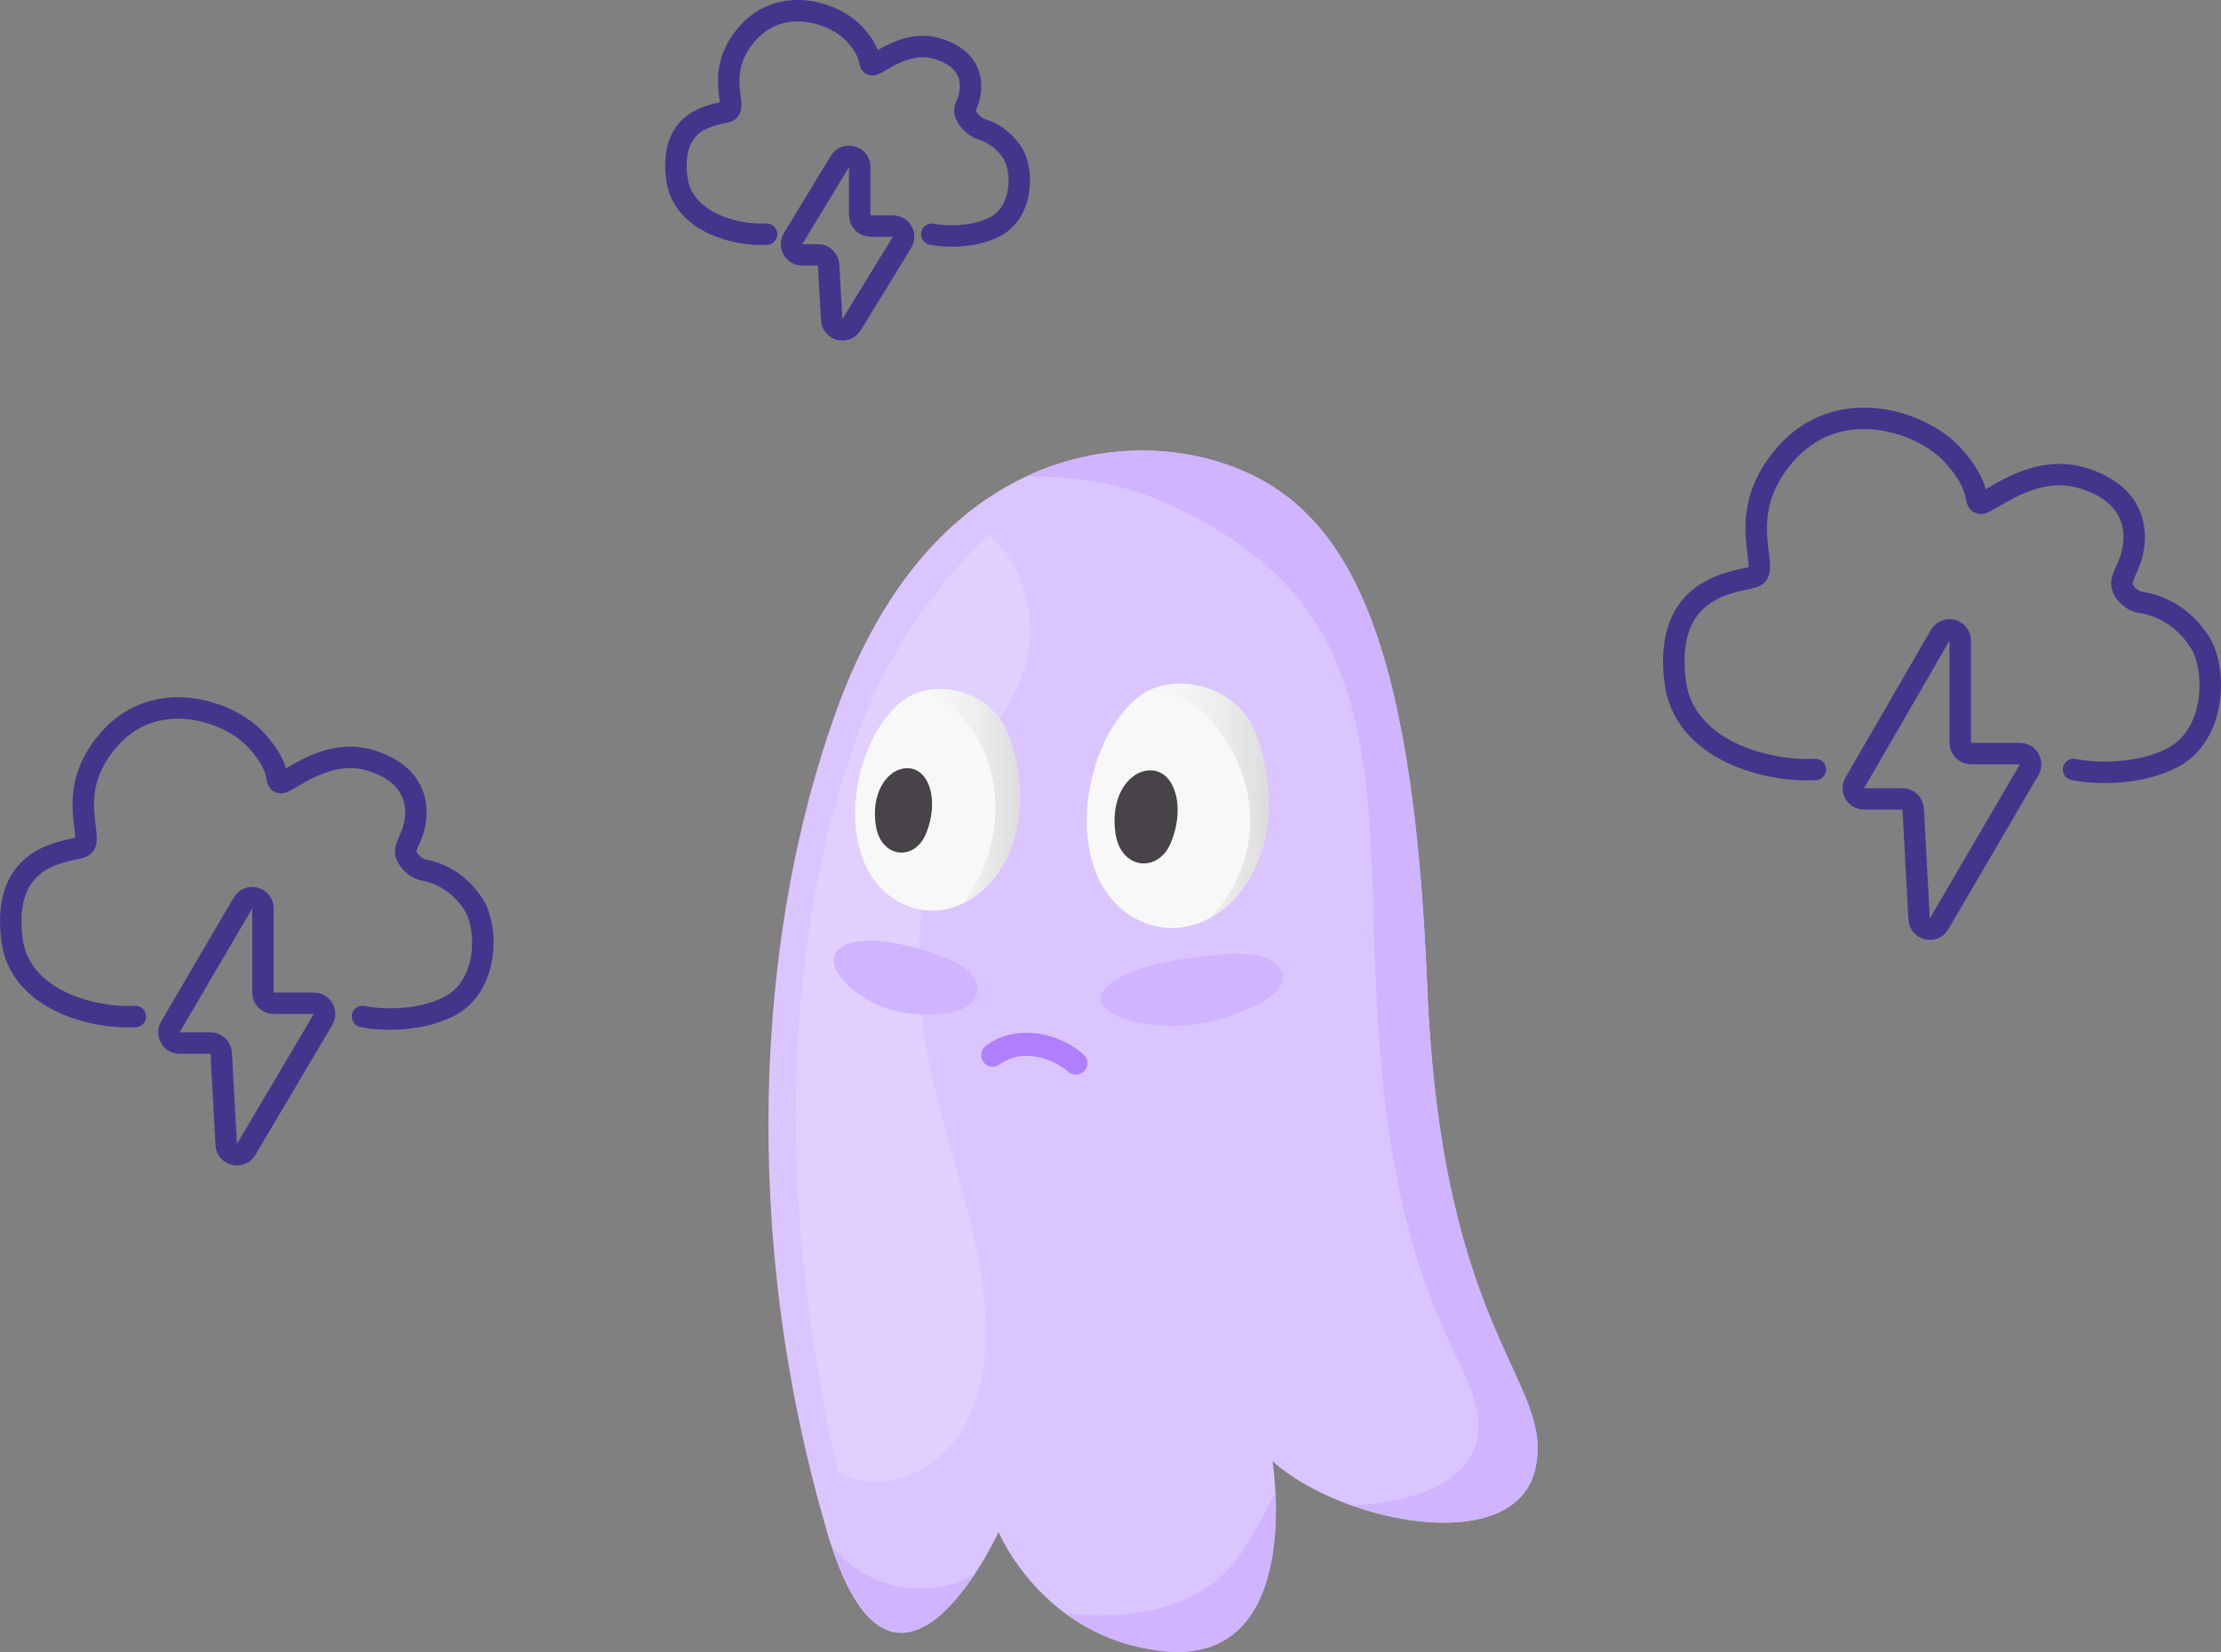 <svg width="207" height="154" viewBox="0 0 207 154" fill="none" xmlns="http://www.w3.org/2000/svg">
<rect x="0" y="0" width="207" height="154" fill="#808080" stroke="none"/>
<path d="M77.08 142.784C68.943 115.099 70.453 87.016 77.938 66.283C86.584 42.325 104.051 39.742 114.325 43.31C125.49 47.188 131.672 58.83 133.007 91.839C134.342 124.857 144.967 128.727 143.084 136.959C141.2 145.184 125.125 142.045 118.6 136.228C118.6 136.228 121.676 155.276 108.469 153.933C97.193 152.789 93.069 142.824 93.069 142.824C93.069 142.824 83.302 164.001 77.072 142.792L77.08 142.784Z" fill="#DBC5FF"/>
<path opacity="0.25" d="M96.025 59.054C95.945 63.783 92.711 67.517 90.383 71.348C85.877 78.738 84.995 87.177 86.028 95.64C87.212 105.303 91.94 114.775 91.861 124.526C91.813 130.191 89.612 136.318 83.564 137.876C81.395 138.432 79.552 138.082 78.097 137.16C72.129 111.167 73.043 86.557 80.378 67.319C83.175 59.984 88.102 53.587 92.163 49.884C94.777 51.799 96.072 56.106 96.025 59.054Z" fill="#F6F1FF"/>
<path d="M136.726 136.268C138.935 133.273 137.243 129.546 135.789 126.621C129.567 114.082 128.581 101.518 128.073 87.716C127.691 77.417 128.025 64.758 121.334 56.216C118.124 52.123 113.689 49.175 108.993 47.029C104.368 44.924 100.252 44.447 95.691 44.391C102.374 41.276 109.231 41.531 114.333 43.295C125.498 47.172 131.68 58.814 133.015 91.824C134.35 124.841 144.975 128.711 143.091 136.944C141.748 142.808 133.198 142.896 126.038 140.353C129.932 140.083 134.438 139.352 136.726 136.26L136.726 136.268Z" fill="#D0B4FF"/>
<path d="M110.536 149.055C115.2 146.973 116.75 143.199 118.879 139.083C119.142 144.343 118.442 154.936 108.477 153.927C104.663 153.537 101.667 152.139 99.371 150.462C103.161 150.748 106.92 150.676 110.536 149.063L110.536 149.055Z" fill="#D0B4FF"/>
<path d="M80.481 146.662C83.516 148.474 87.982 148.649 90.939 146.623C87.823 151.367 81.967 157.327 77.588 144.302C78.447 145.216 79.4 146.019 80.473 146.662L80.481 146.662Z" fill="#D0B4FF"/>
<path d="M117.282 69.025C115.55 63.542 109.216 62.628 106.228 64.885C100.801 68.985 98.83 81.541 105.609 85.506C112.387 89.471 121.152 81.255 117.282 69.025Z" fill="#F8F8F8"/>
<path d="M94.196 69.041C92.623 64.066 86.885 63.24 84.176 65.29C79.257 69.009 77.469 80.388 83.611 83.98C89.754 87.572 97.701 80.134 94.196 69.041Z" fill="#F8F8F8"/>
<path opacity="0.5" d="M116.518 76.01C116.375 71.171 112.719 64.615 107.356 64.249C110.59 62.898 115.739 64.162 117.281 69.025C119.808 77.011 116.939 83.289 112.767 85.578C115.183 83.082 116.629 79.729 116.526 76.01L116.518 76.01Z" fill="url(#paint0_linear_59817_15185)"/>
<path opacity="0.5" d="M86.203 64.4C89.103 63.773 92.949 65.1 94.197 69.041C96.565 76.519 93.712 82.336 89.723 84.227C94.594 78.14 93.791 67.786 86.203 64.4Z" fill="url(#paint1_linear_59817_15185)"/>
<path d="M106.737 71.862C105.036 72.18 103.463 74.428 103.971 77.742C104.48 81.056 107.905 81.406 109.097 78.624C110.606 75.096 109.407 71.361 106.737 71.862Z" fill="#484349"/>
<path d="M84.136 71.656C82.595 71.942 81.164 73.984 81.633 76.988C82.102 79.992 85.201 80.31 86.274 77.783C87.641 74.588 86.552 71.203 84.136 71.656Z" fill="#484349"/>
<path d="M100.263 99.105C98.5 97.499 95 96.5 92.526 98.368" stroke="#B07FFF" stroke-width="2.16" stroke-linecap="round" stroke-linejoin="round"/>
<path d="M119.078 89.95C120.254 91.054 119.308 92.612 117.154 93.669C114.953 94.749 111.067 96.227 106.617 95.425C99.768 94.193 101.762 90.387 111.83 89.179C113.658 88.956 117.504 88.472 119.078 89.95Z" fill="#D0B4FF"/>
<path d="M91.034 91.798C91.4 93.196 90.049 94.277 88.047 94.484C85.996 94.698 82.564 94.69 79.711 92.433C75.316 88.961 78.392 86.212 86.163 88.603C87.57 89.04 90.55 89.93 91.042 91.798L91.034 91.798Z" fill="#D0B4FF"/>
<path d="M180.83 59.223L172.869 72.979C172.483 73.646 172.964 74.48 173.734 74.48H177.313C177.845 74.48 178.283 74.896 178.312 75.426L178.864 85.671C178.917 86.662 180.225 86.978 180.726 86.122L189.12 71.761C189.51 71.094 189.029 70.256 188.257 70.256H183.696C183.143 70.256 182.696 69.808 182.696 69.256V59.724C182.696 58.702 181.342 58.338 180.83 59.223Z" stroke="#44358C" stroke-width="2" stroke-linecap="round"/>
<path d="M22.644 84.182L15.881 95.735C15.491 96.401 15.972 97.24 16.744 97.24H19.618C20.149 97.24 20.588 97.655 20.617 98.186L21.081 106.705C21.135 107.692 22.437 108.011 22.941 107.159L30.108 95.037C30.502 94.37 30.021 93.528 29.247 93.528H25.507C24.955 93.528 24.507 93.08 24.507 92.528V84.688C24.507 83.668 23.16 83.302 22.644 84.182Z" stroke="#44358C" stroke-width="2" stroke-linecap="round"/>
<path d="M78.275 15.06L73.921 22.241C73.517 22.908 73.996 23.76 74.776 23.76H76.229C76.759 23.76 77.197 24.174 77.227 24.704L77.515 29.806C77.57 30.784 78.855 31.107 79.367 30.271L84.068 22.594C84.476 21.928 83.996 21.072 83.215 21.072H81.13C80.578 21.072 80.13 20.624 80.13 20.072V15.578C80.13 14.566 78.8 14.194 78.275 15.06Z" stroke="#44358C" stroke-width="2" stroke-linecap="round"/>
<path d="M169.199 71.733C164.754 71.997 156.93 69.988 156.126 63.551C155.013 54.642 161.617 54.313 163.447 53.785C165.277 53.257 161.355 48.242 166.323 42.435C171.291 36.628 179.135 39.268 182.012 42.435C184.888 45.602 183.842 46.922 184.626 46.922C185.411 46.922 189.424 43.176 194.039 44.547C199.753 46.244 199.349 50.671 198.223 52.993C198.02 53.411 197.883 53.811 197.786 54.179C197.576 54.978 198.626 56.023 199.445 56.141C201.247 56.4 203.444 57.403 205.021 59.855C206.62 62.342 206.59 68.566 202.407 70.677C199.06 72.367 194.911 72.085 193.255 71.733" stroke="#44358C" stroke-width="2" stroke-linecap="round"/>
<path d="M12.615 94.765C8.704 94.997 1.818 93.232 1.111 87.575C0.131 79.746 5.943 79.457 7.553 78.993C9.164 78.529 5.713 74.122 10.084 69.019C14.456 63.916 21.359 66.235 23.89 69.019C26.421 71.802 25.501 72.962 26.191 72.962C26.881 72.962 30.413 69.669 34.475 70.874C39.502 72.366 39.147 76.256 38.156 78.297C38.02 78.577 37.918 78.847 37.839 79.103C37.596 79.894 38.657 80.954 39.471 81.102C41.009 81.382 42.82 82.28 44.139 84.328C45.546 86.512 45.519 91.982 41.838 93.838C38.893 95.322 35.242 95.075 33.784 94.765" stroke="#44358C" stroke-width="2" stroke-linecap="round"/>
<path d="M71.448 21.83C68.603 21.998 63.595 20.72 63.08 16.623C62.368 10.954 66.595 10.744 67.766 10.409C68.938 10.073 66.427 6.881 69.607 3.186C72.786 -0.509 77.807 1.17 79.647 3.186C81.488 5.202 80.819 6.041 81.321 6.041C81.823 6.041 84.391 3.657 87.345 4.53C91.002 5.61 90.743 8.427 90.023 9.905C90.012 9.926 90.002 9.947 89.993 9.968C89.643 10.718 90.724 11.826 91.516 12.065C92.501 12.362 93.564 13.021 94.374 14.272C95.397 15.854 95.378 19.814 92.7 21.158C90.558 22.233 87.903 22.054 86.843 21.83" stroke="#44358C" stroke-width="2" stroke-linecap="round"/>
<defs>
<linearGradient id="paint0_linear_59817_15185" x1="118.226" y1="74.659" x2="107.356" y2="74.659" gradientUnits="userSpaceOnUse">
<stop stop-color="#C1C1C1"/>
<stop offset="0.06" stop-color="#C6C6C6"/>
<stop offset="0.43" stop-color="#E1E1E1"/>
<stop offset="0.75" stop-color="#F2F2F2"/>
<stop offset="1" stop-color="#F8F8F8"/>
</linearGradient>
<linearGradient id="paint1_linear_59817_15185" x1="95.055" y1="74.238" x2="86.203" y2="74.238" gradientUnits="userSpaceOnUse">
<stop stop-color="#C1C1C1"/>
<stop offset="0.06" stop-color="#C6C6C6"/>
<stop offset="0.43" stop-color="#E1E1E1"/>
<stop offset="0.75" stop-color="#F2F2F2"/>
<stop offset="1" stop-color="#F8F8F8"/>
</linearGradient>
</defs>
</svg>

